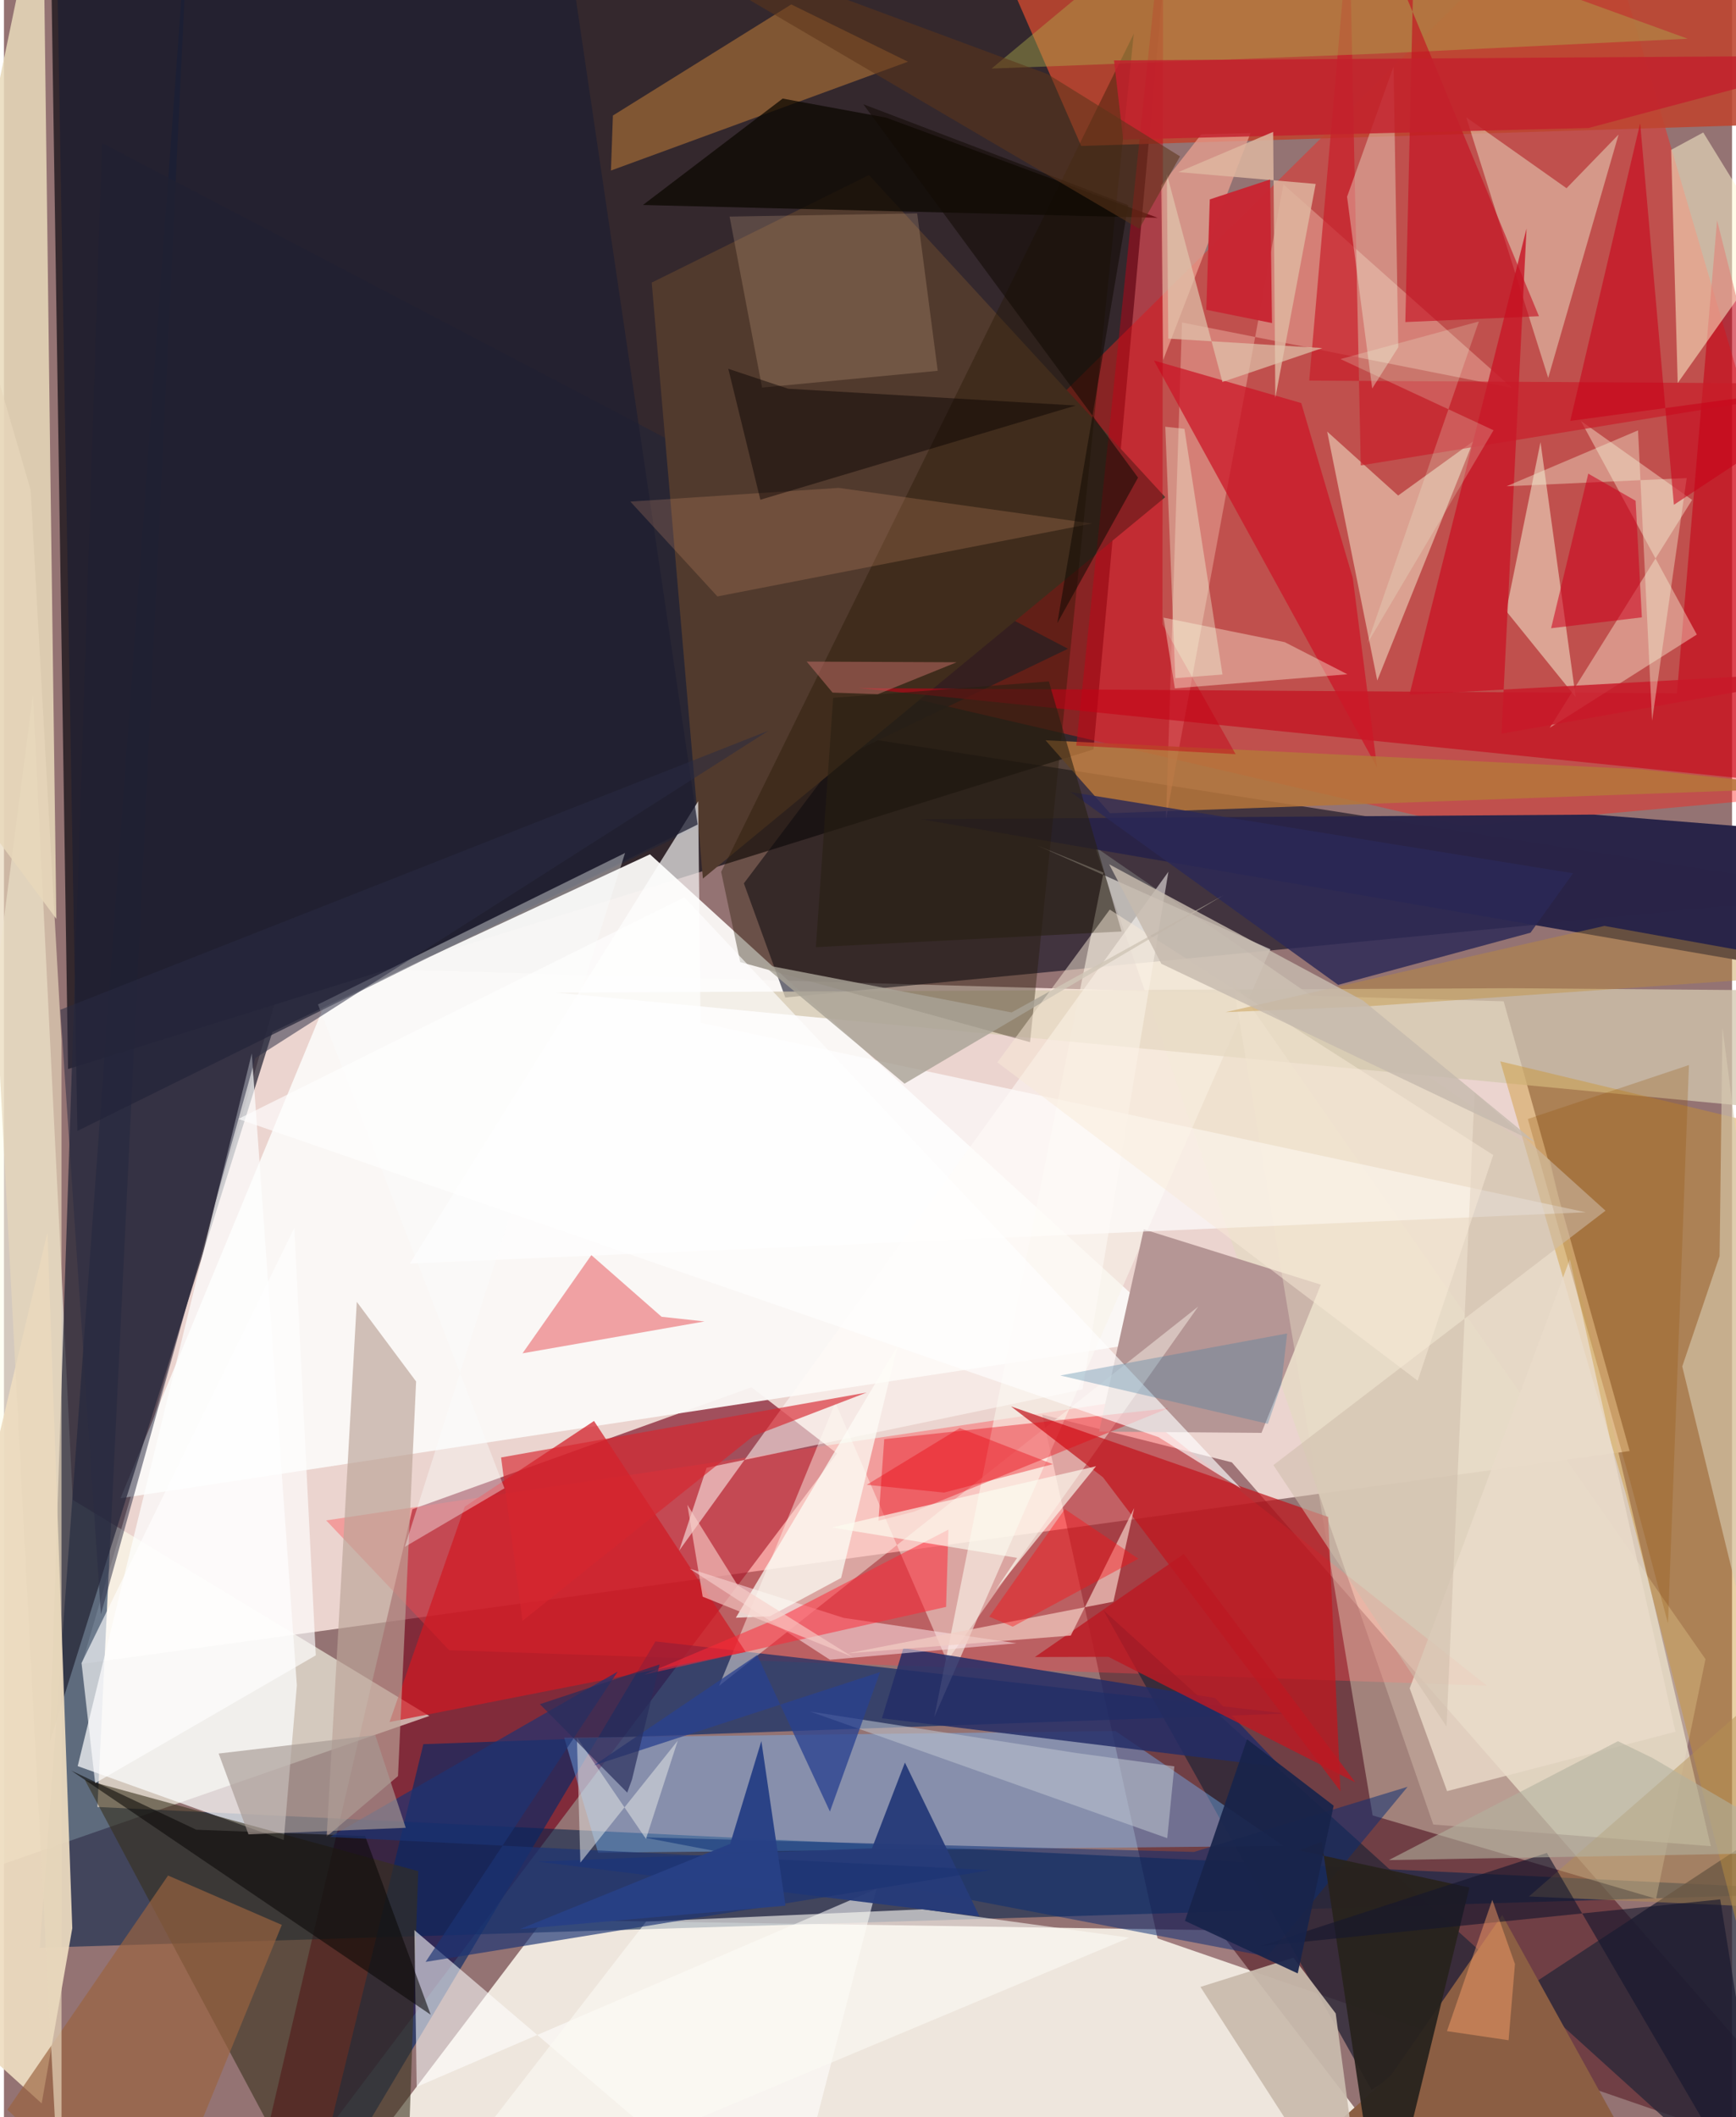 <svg xmlns="http://www.w3.org/2000/svg" width="228" height="278" viewBox="0 0 836 1024"><path fill="#947373" d="M0 0h836v1024H0z"/><path fill="#f7e0da" fill-opacity=".882" d="M136.23 467.43l589.29 16.86 60.946 217.53L37.708 804.764z"/><path fill="#34292e" fill-opacity=".996" d="M527.08 362.44L565.732-62 22.88-13.219l8.124 530.268z"/><path fill="#fdf9ee" fill-opacity=".855" d="M587.655 933.596l-326.708-5.038-72.79 95.815L704.383 1086z"/><path fill="#75031a" fill-opacity=".631" d="M114.54 1086l83.047-356.048 164.042-58.974 41.394 32.012z"/><path fill="#e5d8c4" fill-opacity=".859" d="M691.452 882.457l134.275 10.472-77.903-331.835-219.984-151.49z"/><path fill="#faf8f6" fill-opacity=".953" d="M56.397 724.638l98.493-238.191 157.634-73.239 255.896 233.64z"/><path fill="#000216" fill-opacity=".553" d="M898 432.037l-520.015 50.42-20.034-55.213 53.532-71.003z"/><path fill="#46000e" fill-opacity=".455" d="M898 1054.774L594.018 707.292l-91.722-23.1 55.792 253.34z"/><path fill="#ff2018" fill-opacity=".416" d="M706.368 399.76L898 382.4 767.317-62 377.836 323.409z"/><path fill="#fdffed" fill-opacity=".612" d="M205.785 829.95L33.29 725.431 14.026 335.985-62 922.98z"/><path fill="#00214b" fill-opacity=".557" d="M898 915.1L17.333 942.038 90.282-62 45.229 873.966z"/><path fill="#262535" fill-opacity=".733" d="M514.733 313.776L47.483 69.234 22.196 842.45l107.675-343.3z"/><path fill="#ff4044" fill-opacity=".369" d="M215.4 798.147l-59.513-62.782 386.97-57.894 174.517 137.818z"/><path fill="#eddcc0" fill-opacity=".925" d="M21.046 596.054l12.009 336.545-14.81 84.74L-62 944.788z"/><path fill="#052866" fill-opacity=".639" d="M145.75 1078.097l57.143-234.509 417.198-14.8-304.916-34.904z"/><path fill="#e8daba" fill-opacity=".847" d="M25.347 444.44L-62 326.92 18.785-62l3.692 292.17z"/><path fill="#bd4530" fill-opacity=".886" d="M463.206-62l57.917 132.589L898 58.854 874.104-55.607z"/><path fill="#f8f4e9" fill-opacity=".604" d="M531.945 422.053L450.05 830.529l162.634-371.386-112.833-50.225z"/><path fill="#292737" fill-opacity=".78" d="M888.386 861.675l-28.427 214.042-328.083-296.875 129.714 231.991z"/><path fill="#b59695" d="M529.776 692.399l78.58.627 28.7-71.684-85.642-26.758z"/><path fill="#75b8fe" fill-opacity=".408" d="M287.442 896.078l331.575-3.268-81.266-55.563-266.732 3.199z"/><path fill="#513a2d" d="M418.479 84.656l-105.111 52.02 24.758 288.259 223.663-184.47z"/><path fill="#fdffff" fill-opacity=".706" d="M141.697 815.16L119.89 509.5 35.674 854.209l99.696 35.749z"/><path fill="#292448" fill-opacity=".992" d="M443.52 396.224l325.626-2.231 91.123 7.276 2.01 67.14z"/><path fill="#d3c7ae" fill-opacity=".757" d="M266.943 480.074l462.072-2.109L898 479.334v60.9z"/><path fill="#fff8ee" fill-opacity=".451" d="M345.957 815.385L577.78 631.91 456.223 803.397l-54.028-125.038z"/><path fill="#eae1c8" fill-opacity=".416" d="M799.262 918.379l23.886-115.907-228.785-328.407 67.764 403.997z"/><path fill="#37301a" fill-opacity=".576" d="M159.126 1086l36.351-38.106 4.931-142.88-161.304-44.196z"/><path fill="#edd8c0" fill-opacity=".596" d="M640.138 208.743l24.227 120.403 46.474-115.749-36.373 26.28z"/><path fill="#231600" fill-opacity=".373" d="M496.393 504.058l-140.215-38.744-9.216-43.61L546.584 16.32z"/><path fill="#fff" fill-opacity=".565" d="M377.315 1086l44.753-172.373-222.406 95.722-1.1-75.818z"/><path fill="#d21923" fill-opacity=".702" d="M222.935 728.714l62.52-41.431 73.369 111.72-172.286 33.875z"/><path fill="#dc9186" fill-opacity=".725" d="M729.633 187.664l-159.73-31.694-7.74 240.048 56.805-306.86z"/><path fill="#c1151c" fill-opacity=".714" d="M487.232 680.253l44.444 34.26 114.882 151.852-5.953-132.668z"/><path fill="#cd962f" fill-opacity=".431" d="M784.597 722.424l-60.719-209.086L898 555.184l-59.498 376.287z"/><path fill="#9f6836" fill-opacity=".71" d="M293.64 82.49l.953-26.614L380.87 2.141l56.464 27.705z"/><path fill="#fff" fill-opacity=".659" d="M196.38 611.15l139.463-223.61 1.152 107.175 428.234 91.618z"/><path fill="#c50015" fill-opacity=".58" d="M828.754 106.538L898 382.3l-484.61-49.495 395.954 2.546z"/><path fill="#fff7d1" fill-opacity=".518" d="M809.715 185.267l46.492-65.721-34.14-55.47-15.536 8.397z"/><path fill="#f1f9d9" fill-opacity=".427" d="M707.402 56.745l39.664 126.039 34.05-117.73-25.185 25.977z"/><path fill="#8b5e43" d="M671.219 1003.413l-76.933 68.753 213.703 4.66-83.19-150.57z"/><path fill="#bca498" fill-opacity=".671" d="M199.384 668.165l-8.756 190.868-34.513 29.235 14.576-258.615z"/><path fill="#fffae0" fill-opacity=".392" d="M816.675 241.784l-53.8-38.195 56.082 103.32-71.118 45.07z"/><path fill="#e90410" fill-opacity=".392" d="M423.06 735.527l17.228-4.394 122.837-49.971-137.267 14.9z"/><path fill="#e8c9b3" fill-opacity=".698" d="M726.715 295.535l33.65 41.614 1.062 7.81-18.084-131.109z"/><path fill="#e1232a" fill-opacity=".404" d="M318.143 636.878l-33.976-29.815-33.301 47.494 88.056-15.42z"/><path fill="#232d67" fill-opacity=".839" d="M617.971 854.796l-193.226-23.728 10.366-33.93 150.782 24.122z"/><path fill="#cc1728" fill-opacity=".745" d="M664.284 371.243L556.32 174.37l71.27 20.579 24.924 84.581z"/><path fill="#0b0801" fill-opacity=".737" d="M376.723 47.681l49.93 9.187 131.51 48.477L309.12 99.15z"/><path fill="#c9bbad" fill-opacity=".922" d="M578.83 960.993l44.987-14.135 20.448 26.96L659.243 1086z"/><path fill="#b5753b" fill-opacity=".855" d="M875.488 381.018l-340.422 12.31-31.201-35.272 288.075 14.008z"/><path fill="#fde6ea" fill-opacity=".529" d="M331.694 758.7l74.519 23.816 83.56 12.273-90.193 7.978z"/><path fill="#082b74" fill-opacity=".51" d="M611.157 946.298l67.891-82.089-103.34 31.505-266.42-7.06z"/><path fill="#28221d" fill-opacity=".941" d="M637.506 890.77l29.28 195.23 42.154-173.07-82.476-17.968z"/><path fill="#2b2857" fill-opacity=".824" d="M738.51 451.116l20.598-28.747-243.165-39.306 129.531 93.283z"/><path fill="#c50215" fill-opacity=".451" d="M560.754-41.672l-42.003 402.295 77.094 4.151-35.41-62.83z"/><path fill="#1e1f32" fill-opacity=".737" d="M35.533 546.993L24.925-62h242.674l68 460.794z"/><path fill="#9a633f" fill-opacity=".667" d="M79.387 907.121l55.042 23.875L71.119 1086l-69.482-65.606z"/><path fill="#fcf6dc" fill-opacity=".396" d="M649.912 326.12l-83.461 6.81-5.48-34.21 58.62 11.863z"/><path fill="#c81c29" fill-opacity=".678" d="M631.456 184.067l19.381-222.01 5.552 263.055L898 185.686z"/><path fill="#edc49b" fill-opacity=".208" d="M366.75 187.457l-15.713-82.7 90.753-1.55 9.933 76.135z"/><path fill="#d8cbb2" fill-opacity=".608" d="M831.353 496.847l-1.374 110.709-18.064 53.35L898 1014.066z"/><path fill="#c81929" fill-opacity=".839" d="M724.469 354.873L736.58 110.52l-56.651 225.506L898 324.05z"/><path fill="#acab4b" fill-opacity=".439" d="M664.03 25.987l-186.248 7.18L592.026-62l222.496 80.727z"/><path fill="#f1fbe0" fill-opacity=".361" d="M649.756 95.166l12.162 92.727 12.615-19.936-2.285-135.73z"/><path fill="#eaa090" fill-opacity=".725" d="M559.88 89.658l19.35-24.683 23.819-.6-42.275 109.763z"/><path fill="#bb1923" fill-opacity=".816" d="M570.778 751.584l-72.052 49.864 35.586-.087 119.425 60.675z"/><path fill="#fcfff7" fill-opacity=".725" d="M404.983 763.194l27.346-112.24-78.265 131.494 16.476-.72z"/><path fill="#fcfaf3" fill-opacity=".612" d="M310.679 929.39l133.786-5.94 99.924 13.739L189.462 1086z"/><path fill="#fffbf7" fill-opacity=".537" d="M563.325 421.635l-41.532 250.352-181.874 37.927-13.266 40.035z"/><path fill="#273c7a" fill-opacity=".961" d="M258.135 900.392l161.782-6.429 15.943-41.475 36.094 74.41z"/><path fill="#f2cdc4" fill-opacity=".71" d="M546.775 729.387l-30.666 61.664-108.025 8.636 128.633-25z"/><path fill="#eda378" fill-opacity=".204" d="M403.81 235.971l-100.767 6.638 42.11 45.87 181.306-35.273z"/><path fill="#fd2838" fill-opacity=".529" d="M456.907 739.82l-1.139 37.376-146.124 32.8 64.209-27.099z"/><path fill="#0a0807" fill-opacity=".565" d="M93.039 884.974l81.689 3.076 31.715 86.405-173.9-118.08z"/><path fill="#c40d1f" fill-opacity=".6" d="M677.941 155.773L683.001-62l-24.98 11.279 84.565 203.665z"/><path fill="#1b3473" fill-opacity=".667" d="M296.923 808.49l-139.228 79.992 319.5 16.044-273.217 44.375z"/><path fill="#bec4cf" fill-opacity=".549" d="M519.034 847.908l47.166 6.414-3.428 34.742-172.79-61.256z"/><path fill="#fbfdfc" fill-opacity=".384" d="M151.919 485.82l90.214 234.007-48.198 28.317L300.47 412.56z"/><path fill="#c3212d" fill-opacity=".835" d="M541.46 67.495l225.08-5.588L898 26.893l-360.988 2.343z"/><path fill="#a9a396" fill-opacity=".812" d="M487.44 489.687L366.824 466.44l68.842 57.677 154.106-90.99z"/><path fill="#d6262f" fill-opacity=".647" d="M417.337 673.525l-176.839 31.397 10.34 79.044 111.711-89.415z"/><path fill="#080200" fill-opacity=".451" d="M365.929 241.708l-15.51-63.329 28.976 9.638 139.123 8.114z"/><path fill="#f2f1d3" fill-opacity=".408" d="M726.859 235.2l63.66-27.038 6.794 140.42 16.753-117.358z"/><path fill="#2a2b42" fill-opacity=".518" d="M121.62 511.76l248.29-158.368L27.277 488.39l19.625 292.382z"/><path fill="#c80017" fill-opacity=".565" d="M757.74 203.574L898 184.609l-90.13 59.538-16.325-184.532z"/><path fill="#281f12" fill-opacity=".584" d="M392.793 458.101l8.36-120.594 104.342-7.923 35.176 120.945z"/><path fill="#b49053" fill-opacity=".467" d="M898 924.39l-160.261-7.137L898 777.535v195.101z"/><path fill="#e3e4e4" fill-opacity=".533" d="M278.847 900.884l-1.67-60.54 33.408 49.086 15.386-47.544z"/><path fill="#fcfcef" fill-opacity=".667" d="M490.137 753.49l-10.502 15.71 48.696-60.042-127.795 29.635z"/><path fill="#a79a93" fill-opacity=".659" d="M118.293 887.217l76.082-3.176-14.752-44.855-75.757 8.937z"/><path fill="#fff" fill-opacity=".639" d="M329.14 433.988l269.3 285.964-39.932-24.864L113.39 541.206z"/><path fill="#eadbc9" fill-opacity=".808" d="M808.626 837.595l-110.486 28.71-18.087-49.74 77.495-207.541z"/><path fill="#914d03" fill-opacity=".247" d="M805.012 785.157l-18.685-70.072-49.117-173.877 77.94-26.078z"/><path fill="#e7d7bb" fill-opacity=".678" d="M27.83 502.91l.02 583.09-51.194-973.414 36.242 124.358z"/><path fill="#fff" fill-opacity=".647" d="M44.12 862.426l106.739-61.796-10.394-206.682L37.53 804.353z"/><path fill="#14162d" fill-opacity=".612" d="M746.424 896.21l-138.562 45.083 222.418-22.625L857.24 1086z"/><path fill="#deb7a1" fill-opacity=".835" d="M568.174 83.23l66.404 5.73-19.523 103.443-1.05-128.612z"/><path fill="#cebcab" fill-opacity=".557" d="M614.117 708.614l160.666-123.048-63.347-57.19-13.57 306.677z"/><path fill="#18244b" fill-opacity=".929" d="M625.897 954.47l17.385-81.12-41.91-32.143-30.031 87.84z"/><path fill="#f8ebd9" fill-opacity=".486" d="M683.924 667.798l36.543-109.148-185.511-118.71-54.365 73.882z"/><path fill="#29418f" fill-opacity=".761" d="M423.841 808.725l-24.261 67.46-35.195-75.726-78.94 53.375z"/><path fill="#fea46a" fill-opacity=".455" d="M727.897 986.788l3.08-36.853-10.963-31.064-21.934 63.513z"/><path fill="#f3ffe2" fill-opacity=".365" d="M561.811 206.397L566.658 328l22.838-1.76-18.427-118.812z"/><path fill="#cc011d" fill-opacity=".549" d="M792.375 298.593l-43.906 5.26 17.979-74.757 22.893 13.097z"/><path fill="#c82733" fill-opacity=".984" d="M612.506 86.821l.933 69.437-31.778-6.426 1.69-53.396z"/><path fill="#f8cfc9" fill-opacity=".616" d="M338.027 772.266l-7.42-44.47 24.255 38.844 55.617 34.71z"/><path fill="#130b05" fill-opacity=".565" d="M543.891 99.226l-34.322 202.18 39.074-70.401L415.736 50.424z"/><path fill="#c28f36" fill-opacity=".4" d="M659.005 486.764L898 470.025l-123.754-22.194-183.299 41.718z"/><path fill="#c6baae" fill-opacity=".827" d="M534.65 418.02l122.898 65.954 83.167 68.378-180.809-86.22z"/><path fill="#b2b19f" fill-opacity=".588" d="M875.43 895.95l-205.456 3.706L780.8 842.161l16.666 8.08z"/><path fill="#fc1016" fill-opacity=".404" d="M488.013 786.763l-11.344-4.834 36.548-52.028 35.592 23.996z"/><path fill="#284086" fill-opacity=".965" d="M249.586 933.03l101.733-41.223 15.095-49.715 11.68 79.624z"/><path fill="#ea000c" fill-opacity=".373" d="M507.409 708.166l-45.037-17.443-44.969 27.429 37.4 3.757z"/><path fill="#c06e65" fill-opacity=".514" d="M422.707 335.772l-21.86-.793-12.497-14.99 72.541.325z"/><path fill="#e0c6ae" fill-opacity=".69" d="M637.78 168.359l-74.514-4.588-.695-79.611 26.885 100.578z"/><path fill="#ecffdf" fill-opacity=".216" d="M646.557 173.667l74.064 34.43-61.057 103.096L713.52 155.48z"/><path fill="#4480a3" fill-opacity=".333" d="M611.466 688.656l-100.452-23.375 109.761-20.336-2.817 24.682z"/><path fill="#282d5b" fill-opacity=".69" d="M301.52 867.018l-42.245-42.76 57.92-19.23-13.342 55.575z"/><path fill="#5c341a" fill-opacity=".557" d="M279.255-47.816l225.73 83.702 63.962 39.746-19.725 35.03z"/></svg>